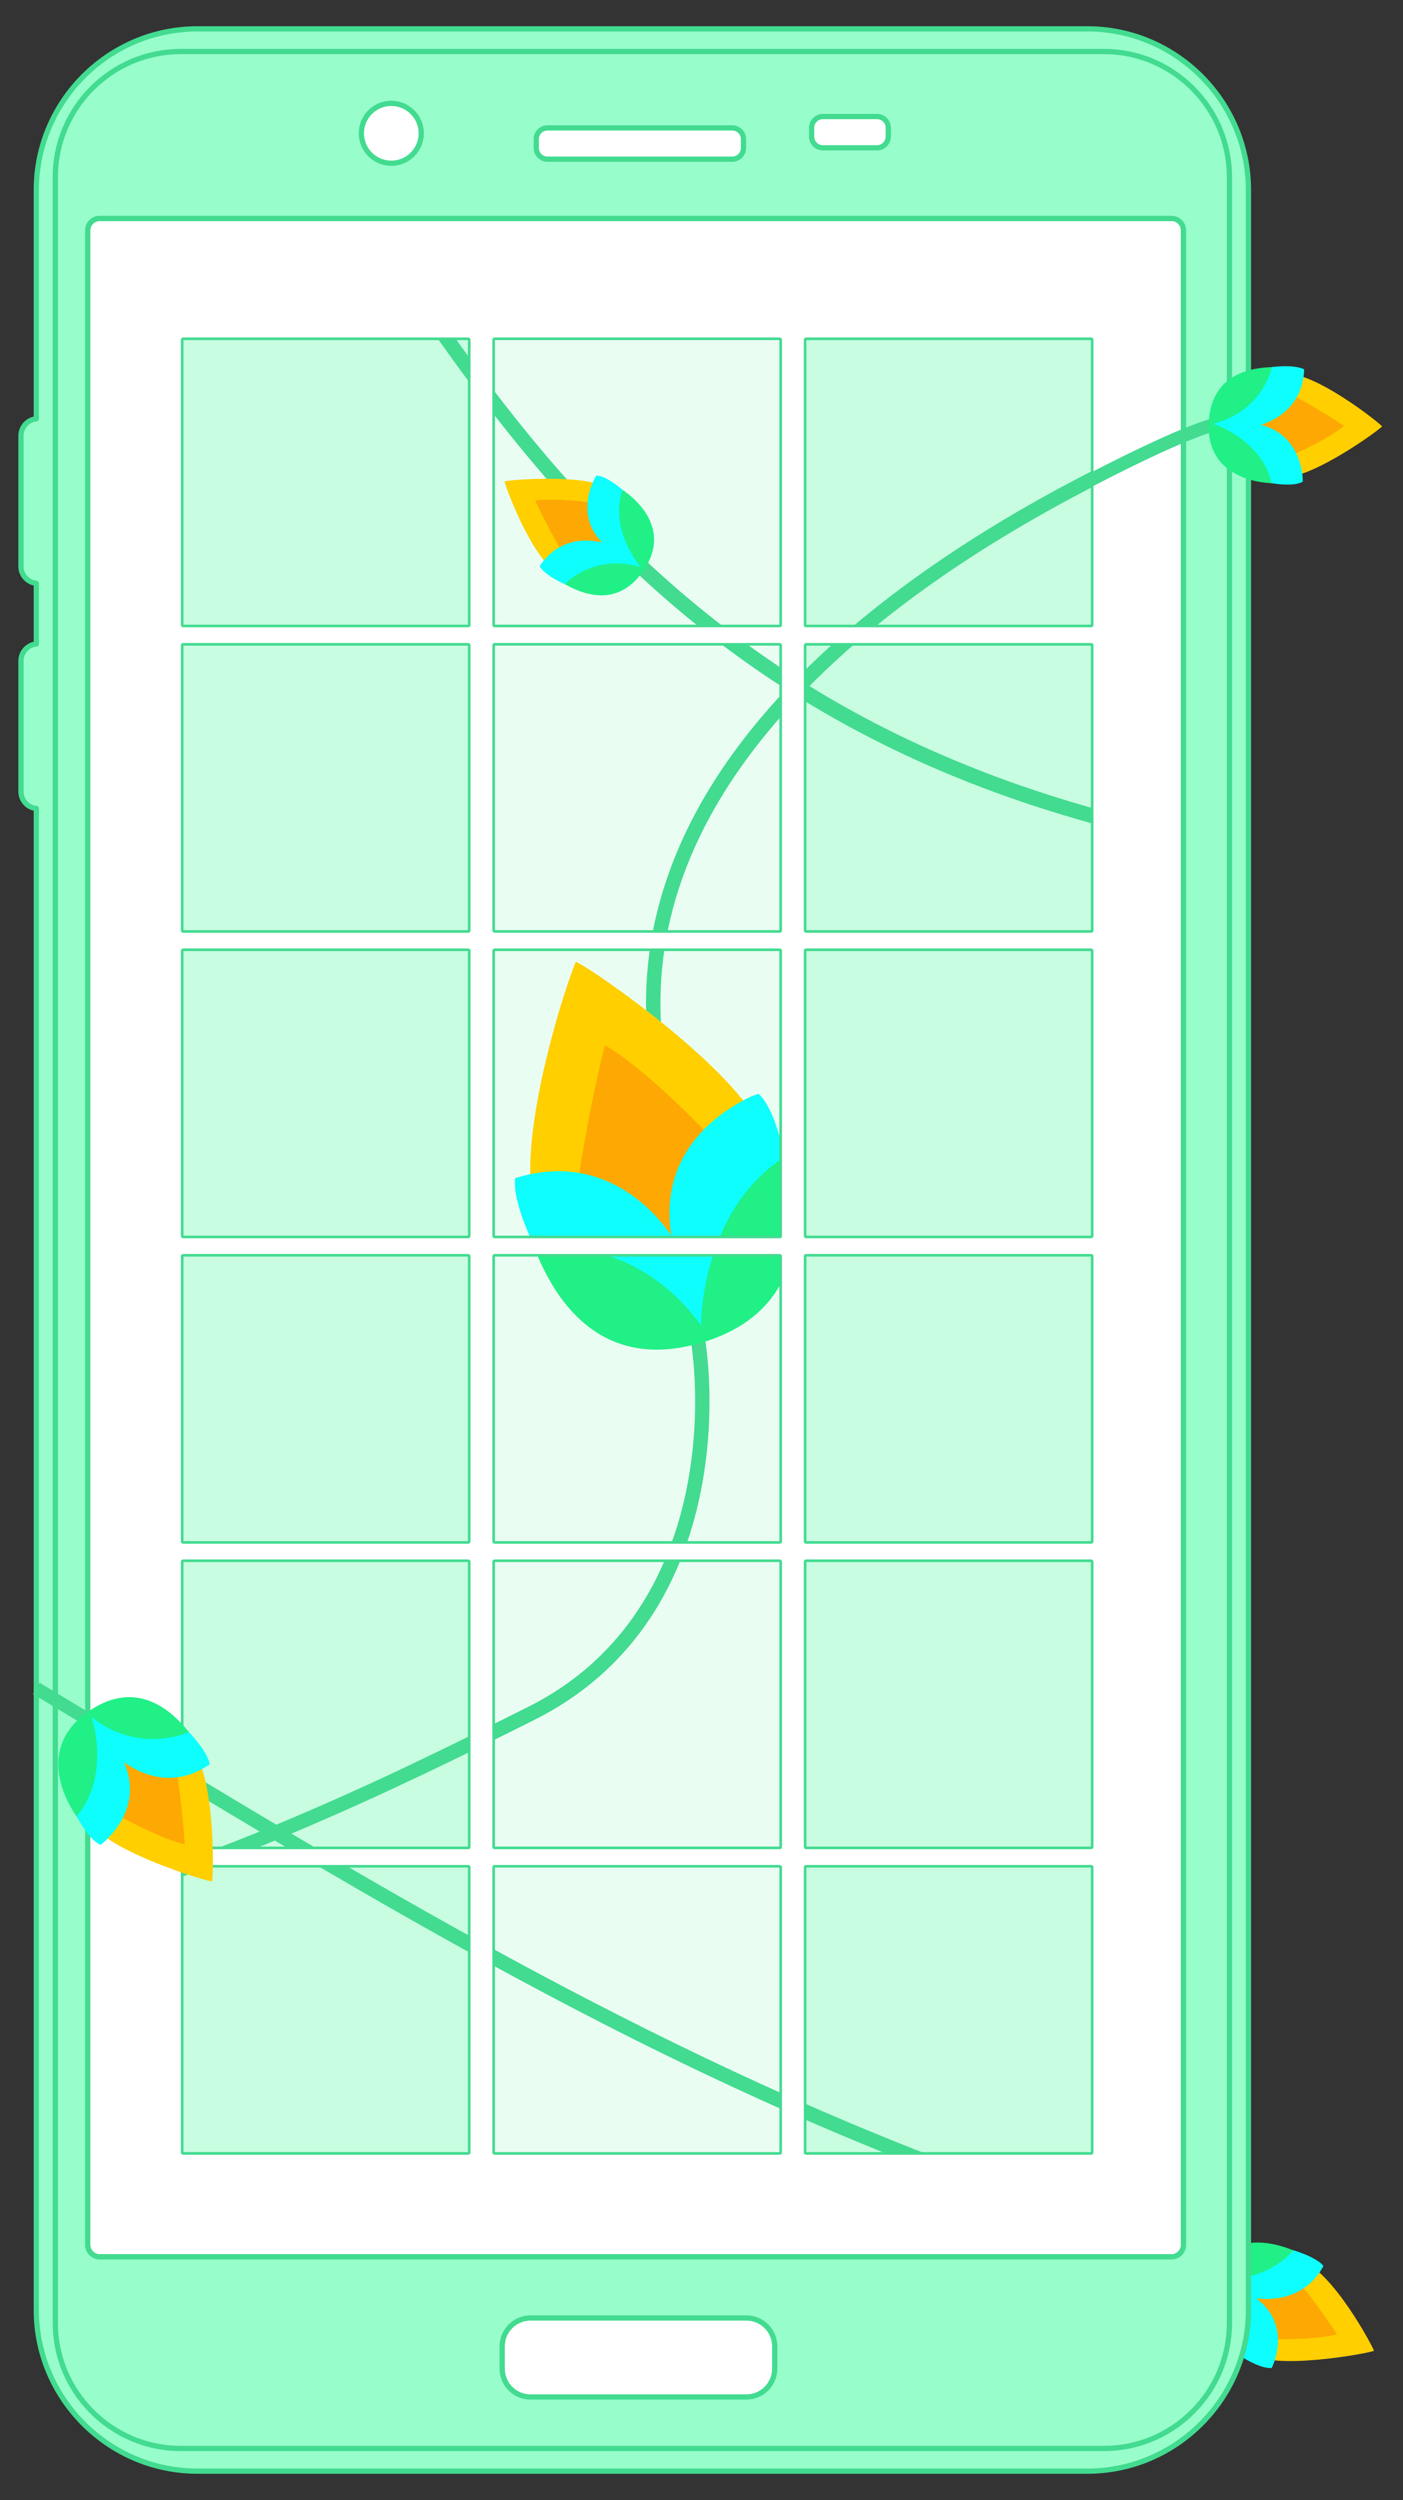 <?xml version="1.0" encoding="utf-8"?>
<!-- Generator: Adobe Illustrator 17.0.0, SVG Export Plug-In . SVG Version: 6.00 Build 0)  -->
<!DOCTYPE svg PUBLIC "-//W3C//DTD SVG 1.1//EN" "http://www.w3.org/Graphics/SVG/1.1/DTD/svg11.dtd">
<svg version="1.1" id="Layer_1" xmlns="http://www.w3.org/2000/svg" xmlns:xlink="http://www.w3.org/1999/xlink" x="0px" y="0px"
	 width="1069.879px" height="1905.662px" viewBox="0 0 1069.879 1905.662" enable-background="new 0 0 1069.879 1905.662"
	 xml:space="preserve">
<rect x="0" y="0" width="1069.879" height="1905.662" fill="#333333" stroke="none"/>
<g id="Alternate_hand_1_">
</g>
<g id="Alternate_hand">
</g>
<g id="Petals">
	<path fill="none" stroke="#42DB90" stroke-width="10" stroke-miterlimit="10" d="M951.623,310.986
		c0,0-81.017,36.008-120.025,55.012"/>
	<path fill="none" stroke="#42DB90" stroke-width="8" stroke-miterlimit="10" d="M832.851,1256.801"/>
	<path fill="none" stroke="#42DB90" stroke-width="8" stroke-miterlimit="10" d="M832.597,1156.033"/>
	
		<rect x="57.933" y="152.453" fill="#E9FDF3" stroke="#42DB90" stroke-linecap="round" stroke-linejoin="round" stroke-miterlimit="10" width="859.182" height="1582.336"/>
	
		<rect x="65.935" y="152.453" fill="#C8FDE1" stroke="#D7F6E7" stroke-linecap="round" stroke-linejoin="round" stroke-miterlimit="10" width="295.063" height="1563.332"/>
	
		<rect x="611.05" y="162.455" fill="#C8FDE1" stroke="#D7F6E7" stroke-linecap="round" stroke-linejoin="round" stroke-miterlimit="10" width="295.063" height="1563.332"/>
	<g>
		<path fill="#42DB90" d="M407.886,1310.818c36.596-18.336,66.292-44.538,88.264-77.879c18.104-27.473,30.955-59.699,38.196-95.784
			c12.85-64.035,4.264-122.165-1.626-138.852c-23.577-66.801-24.999-112.2-26.799-169.677c-0.48-15.345-0.978-31.211-1.902-48.828
			c-5.122-97.634,40.666-180.656,104.945-248.294c92.209,57.194,198.177,96.06,323.521,118.755c0-3.768,0-7.536,0-11.303
			C803.994,615.232,702,575.177,617.252,522.968c49.414-49.817,108.481-90.939,163.464-123.031
			c50.511-29.483,104.193-55.307,157.67-77.296c-0.191-3.93-0.549-7.848-0.531-11.658c-55.155,22.499-110.597,49.052-162.684,79.454
			c-56.358,32.896-116.922,75.166-167.464,126.554C436.614,408.077,336.438,248.731,227.173,74.923l-9.71-15.441l-9.311,5.857
			l9.708,15.438c90.122,143.357,175.247,278.765,297.546,382.531c26.75,22.695,54.707,43.407,84.077,62.22
			c-65.295,69.24-111.721,154.381-106.449,254.847c0.918,17.501,1.413,33.309,1.892,48.596
			c1.83,58.431,3.275,104.583,27.421,172.994c5.574,15.792,13.617,71.213,1.214,133.027
			c-10.743,53.541-40.389,125.802-120.603,165.992c-52.361,26.234-116.908,58.574-192.271,89.901
			c-44.614-26.474-88.706-53.184-132.557-79.749c-13.954-8.453-27.964-16.939-42.023-25.438c0.116,4.045-0.072,8.09-1.188,12.135
			c12.546,7.588,25.051,15.163,37.513,22.712c41.373,25.064,83.189,50.396,125.527,75.579
			c-48.892,19.917-102.169,39.259-159.474,56.179c0,3.823,0,7.646,0,11.468c18.481-5.443,37.033-11.272,55.677-17.511
			c40.242-13.465,78.714-28.091,115.396-43.248c87.086,51.619,176.361,102.428,268.424,148.766
			c158.354,79.704,307.948,137.208,457.329,175.797l2.752-10.65c-270.666-69.92-499.49-191.302-715.83-319.2
			C290.415,1369.013,352.306,1338.665,407.886,1310.818z"/>
	</g>
	<g>
		<path fill="none" d="M145.452,419.009"/>
	</g>
	<g id="petal-2">
		<g>
			<path fill="#FFCF00" d="M384.715,367.102c2.512,9.346,25.646,68.84,45.156,70.723c30.997,2.992,54.36-34.801,38.225-61.831
				C458.377,359.711,384.391,365.894,384.715,367.102z"/>
			<path fill="#FDA803" d="M429.402,421.741c0.475,1.285,2.149,2.353,3.255,3.161l19.964,19.821
				c1.859,1.357,4.268,1.709,6.436,0.939l24.36-8.643c2.434-0.864,4.19-3.003,4.563-5.559l3.335-22.854
				c0.373-2.556-0.699-5.108-2.785-6.631l-21.893-15.986c-1.264-0.923-2.802-1.394-4.367-1.335c0,0-35.041-5.799-54.14-3.038
				C418.648,404.245,429.402,421.741,429.402,421.741z"/>
			<g>
				<path fill="#20F086" stroke="#20F086" stroke-width="1.2" stroke-miterlimit="10" d="M413.193,431.537
					c0,0,45.649,44.94,75.335,5.361s-17.297-68.843-33.841-72.356c0,0-15.021,21.471,13.535,55.3
					C468.221,419.842,434.031,408.212,413.193,431.537z"/>
				<path fill="#0EFDFD" stroke="#0EFDFD" stroke-width="2.5" stroke-miterlimit="10" d="M413.002,431.65
					c0,0,2.759,5.241,17.352,12.19c0,0,21.022-22.139,54.951-13.715c0,0-21.564-27.302-12.019-56.301c0,0-10.59-9.262-17.88-10.009
					c0,0-18.72,30.201,8.624,52.459C464.031,416.274,432.296,403.239,413.002,431.65z"/>
			</g>
		</g>
	</g>
	<g id="petal-3">
		<g>
			<path fill="#FFCF00" d="M439.053,733.35c-9.525,21.566-56.602,169.762-22.478,203.161
				c54.212,53.061,156.297,17.103,167.019-58.827C590.053,831.944,440.284,730.563,439.053,733.35z"/>
			<path fill="#FDA803" d="M440.273,905.291c-1.064,3.164,0.478,7.747,1.342,10.971l7.561,68.112
				c1.45,5.415,5.482,9.765,10.771,11.621l59.411,20.849c5.937,2.083,12.538,0.711,17.152-3.566l41.263-38.246
				c4.614-4.277,6.483-10.755,4.855-16.833l-17.082-63.788c-0.986-3.683-3.185-6.927-6.241-9.208c0,0-57.589-64.567-98.033-88.528
				C446.625,855.669,440.273,905.291,440.273,905.291z"/>
			<g>
				<path fill="#20F086" stroke="#20F086" stroke-width="1.2" stroke-miterlimit="10" d="M394.555,899.089
					c0,0,17.872,155.016,134.679,125.336c116.807-29.68,72.439-157.005,46.436-188.96c0,0-61.313,17.756-58.871,125.569
					C516.798,961.034,469.733,886.709,394.555,899.089z"/>
				<path fill="#0EFDFD" stroke="#0EFDFD" stroke-width="2.5" stroke-miterlimit="10" d="M394.021,899.011
					c0,0-2.78,14.158,14.273,49.647c0,0,73.714-9.849,125.184,57.996c0,0,0.841-84.745,63.276-125.151
					c0,0-5.924-33.754-18.608-46.317c0,0-81.674,28.658-63.842,112.675C514.305,947.861,474.047,874.625,394.021,899.011z"/>
			</g>
		</g>
	</g>
	<g id="petal-5">
		<g>
			<path fill="#FFCF00" d="M1047.75,1791.853c-4.022-9.521-37.637-69.261-59.751-68.878c-35.134,0.608-56.444,43.166-34.866,69.627
				C966.13,1808.542,1048.27,1793.083,1047.75,1791.853z"/>
			<path fill="#FDA803" d="M990.602,1739.825c-0.699-1.293-2.713-2.213-4.058-2.929l-24.939-18.419
				c-2.259-1.202-5.004-1.279-7.336-0.208l-26.191,12.035c-2.617,1.203-4.31,3.664-4.397,6.396l-0.787,24.429
				c-0.088,2.732,1.443,5.285,3.978,6.633l26.606,14.154c1.536,0.817,3.321,1.125,5.067,0.875c0,0,40.029,1.854,61.083-3.362
				C1004.915,1756.916,990.602,1739.825,990.602,1739.825z"/>
			<g>
				<path fill="#20F086" stroke="#20F086" stroke-width="1.2" stroke-miterlimit="10" d="M1007.508,1727.565
					c0,0-56.975-41.715-85.142,3.486c-28.167,45.201,28.279,70.275,47.278,71.966c0,0,14.066-24.39-22.313-56.494
					C947.331,1746.522,987.16,1754.608,1007.508,1727.565z"/>
				<path fill="#0EFDFD" stroke="#0EFDFD" stroke-width="2.5" stroke-miterlimit="10" d="M1007.706,1727.423
					c0,0-3.769-5.176-21.026-10.714c0,0-20.707,25.818-59.829,21.072c0,0,27.698,26.089,20.743,57.73c0,0,13.066,8.454,21.335,8.357
					c0,0,17.086-34.015-16.441-54.103C952.49,1749.765,989.746,1759.626,1007.706,1727.423z"/>
			</g>
		</g>
	</g>
	<g>
		
			<path fill="#FFFFFF" stroke="#42DB90" stroke-width="2" stroke-linecap="round" stroke-linejoin="round" stroke-miterlimit="10" d="
			M56.472,161.84v1564.187l882.159-5.256L928.118,161.84H56.472z M377.156,1641.472c-0.392,0-0.716-0.324-0.716-0.716v-217.451
			c0-0.409,0.324-0.716,0.716-0.716h217.451c0.392,0,0.716,0.307,0.716,0.716v217.451c0,0.392-0.324,0.716-0.716,0.716H377.156z
			 M138.911,957.579c0-0.392,0.324-0.716,0.716-0.716h217.451c0.409,0,0.734,0.324,0.734,0.716v217.451
			c0,0.392-0.324,0.716-0.734,0.716h-217.45c-0.392,0-0.716-0.324-0.716-0.716V957.579H138.911z M138.911,1190.433
			c0-0.392,0.324-0.716,0.716-0.716h217.451c0.409,0,0.734,0.324,0.734,0.716v217.451c0,0.409-0.324,0.716-0.734,0.716h-217.45
			c-0.392,0-0.716-0.307-0.716-0.716v-217.451H138.911z M138.911,1423.304c0-0.409,0.324-0.716,0.716-0.716h217.451
			c0.409,0,0.734,0.307,0.734,0.716v217.451c0,0.392-0.324,0.716-0.734,0.716h-217.45c-0.392,0-0.716-0.324-0.716-0.716v-217.451
			H138.911z M138.911,258.983c0-0.392,0.324-0.716,0.716-0.716h217.451c0.409,0,0.734,0.324,0.734,0.716v217.451
			c0,0.409-0.324,0.733-0.734,0.733h-217.45c-0.392,0-0.716-0.324-0.716-0.733V258.983H138.911z M377.156,477.167
			c-0.392,0-0.716-0.324-0.716-0.733V258.983c0-0.392,0.324-0.716,0.716-0.716h217.451c0.392,0,0.716,0.324,0.716,0.716v217.451
			c0,0.409-0.324,0.733-0.716,0.733L377.156,477.167L377.156,477.167z M613.95,491.854c0-0.392,0.324-0.716,0.716-0.716h217.451
			c0.409,0,0.733,0.324,0.733,0.716v217.451c0,0.392-0.324,0.716-0.733,0.716H614.666c-0.392,0-0.716-0.324-0.716-0.716V491.854z
			 M832.851,476.434c0,0.409-0.324,0.733-0.733,0.733H614.666c-0.392,0-0.716-0.324-0.716-0.733V258.983
			c0-0.392,0.324-0.716,0.716-0.716h217.451c0.409,0,0.733,0.324,0.733,0.716v217.451L832.851,476.434L832.851,476.434z
			 M376.439,491.854c0-0.392,0.324-0.716,0.716-0.716h217.451c0.392,0,0.716,0.324,0.716,0.716v217.451
			c0,0.392-0.324,0.716-0.716,0.716h-217.45c-0.392,0-0.716-0.324-0.716-0.716V491.854H376.439z M376.439,724.708
			c0-0.392,0.324-0.716,0.716-0.716h217.451c0.392,0,0.716,0.324,0.716,0.716v217.451c0,0.409-0.324,0.734-0.716,0.734h-217.45
			c-0.392,0-0.716-0.324-0.716-0.734V724.708H376.439z M594.607,1175.746H377.156c-0.392,0-0.716-0.324-0.716-0.716V957.579
			c0-0.392,0.324-0.716,0.716-0.716h217.451c0.392,0,0.716,0.324,0.716,0.716v217.451
			C595.323,1175.422,594.999,1175.746,594.607,1175.746z M595.323,1190.433v217.451c0,0.409-0.324,0.716-0.716,0.716H377.156
			c-0.392,0-0.716-0.307-0.716-0.716v-217.451c0-0.392,0.324-0.716,0.716-0.716h217.451
			C594.999,1189.717,595.323,1190.041,595.323,1190.433z M613.95,1423.304c0-0.409,0.324-0.716,0.716-0.716h217.451
			c0.409,0,0.733,0.307,0.733,0.716v217.451c0,0.392-0.324,0.716-0.733,0.716H614.666c-0.392,0-0.716-0.324-0.716-0.716V1423.304z
			 M832.117,1408.601H614.666c-0.392,0-0.716-0.307-0.716-0.716v-217.451c0-0.392,0.324-0.716,0.716-0.716h217.451
			c0.409,0,0.733,0.324,0.733,0.716v217.451C832.851,1408.294,832.527,1408.601,832.117,1408.601z M832.851,1175.03
			c0,0.392-0.324,0.716-0.733,0.716H614.666c-0.392,0-0.716-0.324-0.716-0.716V957.579c0-0.392,0.324-0.716,0.716-0.716h217.451
			c0.409,0,0.733,0.324,0.733,0.716v217.451H832.851z M832.851,942.159c0,0.409-0.324,0.734-0.733,0.734H614.666
			c-0.392,0-0.716-0.324-0.716-0.734V724.708c0-0.392,0.324-0.716,0.716-0.716h217.451c0.409,0,0.733,0.324,0.733,0.716v217.451
			H832.851z M139.628,710.021c-0.392,0-0.716-0.324-0.716-0.716V491.854c0-0.392,0.324-0.716,0.716-0.716h217.451
			c0.409,0,0.734,0.324,0.734,0.716v217.451c0,0.392-0.324,0.716-0.734,0.716H139.628z M138.911,724.708
			c0-0.392,0.324-0.716,0.716-0.716h217.451c0.409,0,0.734,0.324,0.734,0.716v159.12v58.331c0,0.409-0.324,0.734-0.734,0.734
			h-217.45c-0.392,0-0.716-0.324-0.716-0.734V724.708H138.911z"/>
		
			<path fill="#97FDCB" stroke="#42DB90" stroke-width="4" stroke-linecap="round" stroke-linejoin="round" stroke-miterlimit="10" d="
			M829.238,21.999H150.49c-67.544,0-122.805,55.244-122.805,122.787v174.457c-6.535,0.648-11.704,6.203-11.704,12.913v99.572
			c0,6.728,5.169,12.282,11.704,12.931v46.203c-6.535,0.666-11.704,6.202-11.704,12.931v99.572c0,6.728,5.169,12.282,11.704,12.931
			v1144.581c0,67.526,55.261,122.787,122.805,122.787h678.748c67.526,0,122.788-55.261,122.788-122.787V144.786
			C952.025,77.243,896.764,21.999,829.238,21.999z M66.897,175.588c0-5.011,4.082-9.093,9.093-9.093H893.4
			c5.028,0,9.093,4.082,9.093,9.093v1535.616c0,5.028-4.065,9.111-9.093,9.111H75.99c-5.011,0-9.093-4.083-9.093-9.111
			C66.897,1711.204,66.897,175.588,66.897,175.588z"/>
		<g>
			
				<path fill="#97FDCB" stroke="#42DB90" stroke-width="4" stroke-linecap="round" stroke-linejoin="round" stroke-miterlimit="10" d="
				M842.011,39.274H137.717c-52.546,0-95.525,42.979-95.525,95.525V1770.88c0,52.528,42.979,95.507,95.525,95.507h704.294
				c52.528,0,95.507-42.979,95.507-95.507V134.239C937.203,81.956,894.346,39.274,842.011,39.274z M902.493,1711.204
				c0,5.028-4.065,9.111-9.093,9.111H75.99c-5.011,0-9.093-4.083-9.093-9.111V175.588c0-5.011,4.082-9.093,9.093-9.093H893.4
				c5.028,0,9.093,4.082,9.093,9.093L902.493,1711.204L902.493,1711.204z"/>
			
				<path fill="#FFFFFF" stroke="#42DB90" stroke-width="4" stroke-linecap="round" stroke-linejoin="round" stroke-miterlimit="10" d="
				M569.252,1827.135H404.476c-11.836,0-21.519-9.684-21.519-21.519v-17.154c0-11.836,9.684-21.519,21.519-21.519h164.776
				c11.836,0,21.519,9.684,21.519,21.519v17.154C590.771,1817.451,581.087,1827.135,569.252,1827.135z"/>
			
				<circle fill="#FFFFFF" stroke="#42DB90" stroke-width="4" stroke-linecap="round" stroke-linejoin="round" stroke-miterlimit="10" cx="298.388" cy="101.613" r="22.83"/>
			
				<path fill="#FFFFFF" stroke="#42DB90" stroke-width="4" stroke-linecap="round" stroke-linejoin="round" stroke-miterlimit="10" d="
				M558.446,121.322h-141c-4.682,0-8.513-3.831-8.513-8.513v-6.786c0-4.682,3.831-8.513,8.513-8.513h141
				c4.682,0,8.513,3.831,8.513,8.513v6.786C566.959,117.491,563.128,121.322,558.446,121.322z"/>
			
				<path fill="#FFFFFF" stroke="#42DB90" stroke-width="4" stroke-linecap="round" stroke-linejoin="round" stroke-miterlimit="10" d="
				M668.847,112.663h-41.422c-4.682,0-8.513-3.831-8.513-8.513v-6.786c0-4.682,3.831-8.513,8.513-8.513h41.422
				c4.682,0,8.513,3.831,8.513,8.513v6.786C677.36,108.832,673.53,112.663,668.847,112.663z"/>
		</g>
	</g>
	
		<line fill="none" stroke="#42DB90" stroke-width="10" stroke-miterlimit="10" x1="27.685" y1="1287.034" x2="205.335" y2="1394.119"/>
	<g id="petal-4">
		<g>
			<path fill="#FFCF00" d="M161.785,1434.04c1.4-12.253,1.845-93.59-20.395-104.958c-35.333-18.061-80.718,15.785-74.254,55.375
				C71.029,1408.304,161.604,1435.624,161.785,1434.04z"/>
			<path fill="#FDA803" d="M134.414,1348.362c0.039-1.745-1.445-3.794-2.378-5.27l-14.377-32.839
				c-1.567-2.479-4.257-4.023-7.188-4.127l-32.915-1.165c-3.289-0.116-6.372,1.597-8.011,4.451l-14.654,25.523
				c-1.639,2.854-1.564,6.38,0.195,9.162l18.459,29.197c1.066,1.686,2.669,2.964,4.55,3.627c0,0,38.81,23.282,62.737,28.953
				C138.966,1374.132,134.414,1348.362,134.414,1348.362z"/>
			<g>
				<path fill="#20F086" stroke="#20F086" stroke-width="1.2" stroke-miterlimit="10" d="M158.212,1344.343
					c0,0-33.053-74.634-86.767-41.632c-53.715,33.003-11.739,89.684,6.221,101.595c0,0,27.856-18.411,9.856-71.873
					C87.521,1332.434,122.594,1362.227,158.212,1344.343z"/>
				<path fill="#0EFDFD" stroke="#0EFDFD" stroke-width="2.5" stroke-miterlimit="10" d="M158.49,1344.299
					c0,0-0.815-7.503-14.855-22.573c0,0-35.28,16.392-71.545-9.479c0,0,12.77,42.453-12.121,72.35c0,0,8.212,15.935,16.502,20.235
					c0,0,36.328-27.024,14.346-66.207C90.817,1338.625,122.32,1368.933,158.49,1344.299z"/>
			</g>
		</g>
	</g>
	<path fill="none" stroke="#42DB90" stroke-width="10" stroke-miterlimit="10" d="M831.597,365.998c0,0,74.016-39.008,98.021-43.009
		"/>
	<g id="petal-1">
		<g>
			<path fill="#FFCF00" d="M1053.888,324.898c-7.358-7.021-60.608-47.811-79.154-38.851c-29.465,14.235-29.812,60.923-0.568,76.385
				C991.782,371.747,1054.839,325.805,1053.888,324.898z"/>
			<path fill="#FDA803" d="M983.935,300.232c-1.128-0.895-3.214-0.94-4.649-1.061l-28.746-6.899c-2.41-0.204-4.765,0.796-6.292,2.67
				L927.094,316c-1.714,2.104-2.123,4.984-1.063,7.482l9.482,22.341c1.06,2.498,3.416,4.205,6.12,4.433l28.385,2.402
				c1.639,0.139,3.277-0.279,4.65-1.185c0,0,34.629-13.922,50.27-26.828C1003.142,310.071,983.935,300.232,983.935,300.232z"/>
			<g>
				<path fill="#20F086" stroke="#20F086" stroke-width="1.2" stroke-miterlimit="10" d="M993.142,282.587
					c0,0-65.521-15.431-70.57,36.312s53.113,52.371,69.886,46.495c0,0,1.767-27.479-42.342-42.265
					C950.116,323.129,987.164,314.906,993.142,282.587z"/>
				<path fill="#0EFDFD" stroke="#0EFDFD" stroke-width="2.5" stroke-miterlimit="10" d="M993.252,282.382
					c0,0-5.338-3.2-22.236-1.473c0,0-6.79,31.354-41.854,42.313c0,0,34.267,12.742,41.527,43.991c0,0,14.565,2.535,21.519-0.774
					c0,0,0.322-37.337-36.382-42.395C955.827,324.045,991.437,318.425,993.252,282.382z"/>
			</g>
		</g>
	</g>
	<style>
	#petal-1{
		animation-name: blinkWithOpcity;
		animation-duration: 4s;
		animation-iteration-count: infinite;
	}
	#petal-2{
		animation-name: blinkWithOpcity;
		animation-duration: 4.2s;
		animation-iteration-count: infinite;
	}
	#petal-5{
		animation-name: blinkWithOpcity;
		animation-duration: 3.6s;
		animation-iteration-count: infinite;
	}
	#petal-4{
		animation-name: blinkWithOpcity;
		animation-duration: 3.8s;
		animation-iteration-count: infinite;
	}
	@keyframes blinkWithOpcity {
		0%   { opacity: 1; }
		3%  { opacity: 0; }
		6%  { opacity: 1; }
		50% { opacity: 1; }
		53% { opacity: 0; }
		56% { opacity: 1; }
		100% { opacity: 1; }
	}
</style>
</g>
</svg>
